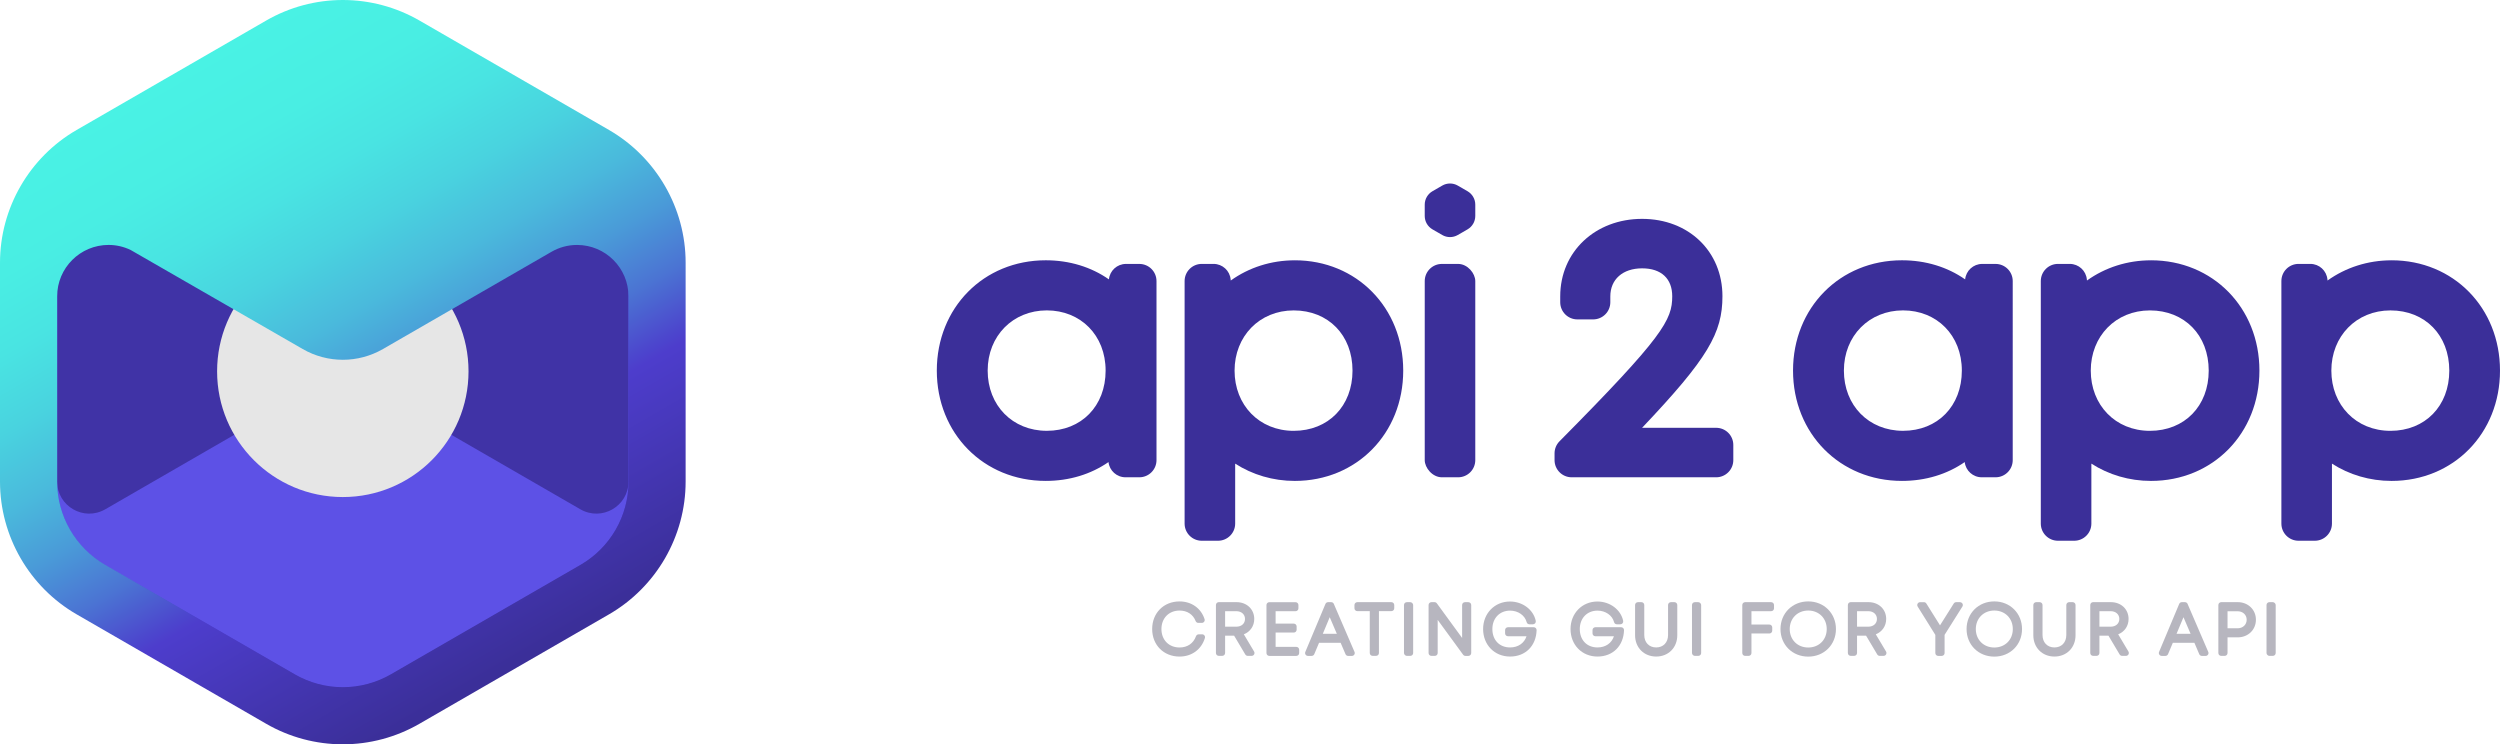 <?xml version="1.0" encoding="UTF-8"?><svg id="a" xmlns="http://www.w3.org/2000/svg" xmlns:xlink="http://www.w3.org/1999/xlink" viewBox="0 0 1120.21 333.51"><defs><style>.h{fill:#5d51e6;}.i{fill:#4033a6;}.j{fill:#3b2f99;}.k{fill:#e6e6e6;}.l{fill:url(#d);}.m{fill:#b7b6bf;}.n{fill:#4e41d9;}</style><linearGradient id="d" x1="230.42" y1="299.79" x2="76.81" y2="33.72" gradientTransform="matrix(1, 0, 0, 1, 0, 0)" gradientUnits="userSpaceOnUse"><stop offset=".01" stop-color="#3b2f99"/><stop offset=".29" stop-color="#4d3dcc"/><stop offset=".31" stop-color="#4c47cd"/><stop offset=".39" stop-color="#4b74d3"/><stop offset=".48" stop-color="#4a9bd8"/><stop offset=".57" stop-color="#4abadc"/><stop offset=".67" stop-color="#49d3df"/><stop offset=".77" stop-color="#49e4e2"/><stop offset=".87" stop-color="#49eee3"/><stop offset="1" stop-color="#49f2e4"/></linearGradient></defs><g id="b"><path class="n" d="M268.66,62.1L186.73,14.79c-10.05-5.8-21.5-8.87-33.11-8.87s-23.06,3.07-33.12,8.87L38.57,62.09C18.14,73.89,5.45,95.86,5.45,119.45v94.61c0,23.59,12.69,45.56,33.11,57.36l81.94,47.31c10.05,5.8,21.5,8.87,33.11,8.87s23.06-3.07,33.11-8.87l81.93-47.3c20.43-11.79,33.12-33.77,33.12-57.36V119.45c0-23.59-12.69-45.56-33.12-57.35Z"/><path class="h" d="M258.58,109.91c-4.13,0-8,1.1-11.36,3.01-.07,.04-75.61,43.62-75.61,43.62-11.13,6.43-24.85,6.43-35.98,0,0,0-76.85-44.28-77.09-44.38-3-1.43-6.35-2.26-9.89-2.26-12.73,0-23.04,10.32-23.04,23.04v83.02c0,15.38,8.21,29.6,21.53,37.29l84.95,49.04c6.54,3.78,13.99,5.77,21.53,5.77,7.55,0,14.99-2,21.53-5.77l84.95-49.04c13.32-7.69,21.53-21.91,21.53-37.29v-83.02c0-12.73-10.32-23.04-23.04-23.04Z"/><path class="i" d="M260.06,228.21c9.57,5.52,21.53-1.36,21.56-12.41h0V117.71c0-15.38-8.21-29.6-21.53-37.29L175.15,31.37c-6.54-3.78-13.99-5.77-21.53-5.77s-14.99,2-21.53,5.77L47.13,80.42c-13.32,7.69-21.53,21.91-21.53,37.29v98.09h0c.03,11.05,11.99,17.93,21.56,12.41l88.45-51.07c11.13-6.43,24.85-6.43,35.98,0l88.47,51.07Z"/><circle id="c" class="k" cx="153.61" cy="166.39" r="56.33"/><path class="l" d="M272.9,58.25L187.95,9.2C177.52,3.18,165.65,0,153.61,0s-23.91,3.18-34.33,9.2L34.33,58.24C13.15,70.47,0,93.26,0,117.71v98.09c0,24.45,13.15,47.24,34.33,59.47l84.95,49.05c10.42,6.02,22.29,9.2,34.33,9.2s23.91-3.18,34.33-9.2l84.95-49.04c21.18-12.23,34.33-35.01,34.33-59.47V117.71c0-24.45-13.16-47.24-34.33-59.46Zm8.73,157.56c0,15.38-8.21,29.6-21.53,37.29l-84.95,49.04c-6.54,3.78-13.99,5.77-21.53,5.77s-14.99-2-21.53-5.77l-84.95-49.04c-13.32-7.69-21.53-21.91-21.53-37.29v-83.02c0-12.73,10.32-23.04,23.04-23.04,3.55,0,6.89,.82,9.89,2.26,.24,.1,77.09,44.38,77.09,44.38,11.13,6.43,24.85,6.43,35.98,0,0,0,75.54-43.58,75.61-43.62,3.35-1.91,7.22-3.01,11.36-3.01,12.73,0,23.04,10.32,23.04,23.04v83.02Z"/></g><g id="e"><g id="f"><path class="j" d="M510.52,118.26h-5.98c-3.97,0-7.27,3.02-7.65,6.93-7.95-5.55-17.67-8.56-28.31-8.56-27.83,0-48.81,21.25-48.81,49.43s20.98,49.43,48.81,49.43c10.55,0,20.2-2.96,28.12-8.44,.43,3.86,3.7,6.82,7.64,6.82h6.18c4.24,0,7.69-3.44,7.69-7.69V125.95c0-4.25-3.44-7.69-7.69-7.69Zm-41.46,74.78h0c-15.35,0-26.5-11.34-26.5-26.98s11.39-26.98,26.5-26.98,26.35,11.1,26.35,26.98-10.84,26.98-26.35,26.98Z"/><path class="j" d="M580.17,116.64h0c-10.62,0-20.58,3.24-28.69,9.06l-.04-.44c-.35-3.97-3.68-7.01-7.66-7.01h-5.29c-4.24,0-7.69,3.44-7.69,7.69v108.67c0,4.25,3.44,7.69,7.69,7.69h7.28c4.24,0,7.69-3.44,7.69-7.69v-26.87c7.74,4.99,16.97,7.75,26.71,7.75,27.7,0,48.59-21.25,48.59-49.43s-20.89-49.43-48.59-49.43Zm-.48,22.45c15.52,0,26.35,11.1,26.35,26.98s-10.84,26.98-26.35,26.98-26.5-11.6-26.5-26.98,11.15-26.98,26.5-26.98Z"/><rect class="j" x="638.4" y="118.26" width="22.65" height="95.61" rx="7.69" ry="7.69"/><path class="j" d="M894.17,118.26h-5.97c-3.97,0-7.27,3.02-7.65,6.93-7.95-5.55-17.67-8.56-28.31-8.56-27.83,0-48.81,21.25-48.81,49.43s20.98,49.43,48.81,49.43c10.55,0,20.2-2.96,28.12-8.44,.43,3.86,3.7,6.82,7.64,6.82h6.18c4.24,0,7.69-3.44,7.69-7.69V125.95c0-4.25-3.44-7.69-7.69-7.69Zm-41.45,74.78h0c-15.36,0-26.5-11.34-26.5-26.98s11.39-26.98,26.5-26.98,26.35,11.1,26.35,26.98-10.84,26.98-26.35,26.98Z"/><path class="j" d="M963.82,116.64h0c-10.62,0-20.58,3.24-28.69,9.06l-.04-.44c-.35-3.97-3.68-7.01-7.66-7.01h-5.29c-4.24,0-7.69,3.44-7.69,7.69v108.67c0,4.25,3.44,7.69,7.69,7.69h7.28c4.24,0,7.69-3.44,7.69-7.69v-26.87c7.74,4.99,16.97,7.75,26.71,7.75,27.7,0,48.59-21.25,48.59-49.43s-20.89-49.43-48.59-49.43Zm-.48,22.45c15.52,0,26.35,11.1,26.35,26.98s-10.84,26.98-26.35,26.98-26.5-11.6-26.5-26.98,11.15-26.98,26.5-26.98Z"/><path class="j" d="M1071.62,116.64h0c-10.62,0-20.58,3.24-28.69,9.06l-.04-.44c-.35-3.97-3.68-7.01-7.66-7.01h-5.29c-4.25,0-7.69,3.44-7.69,7.69v108.67c0,4.25,3.44,7.69,7.69,7.69h7.28c4.25,0,7.69-3.44,7.69-7.69v-26.87c7.74,4.99,16.97,7.75,26.71,7.75,27.7,0,48.59-21.25,48.59-49.43s-20.89-49.43-48.59-49.43Zm-.48,22.45c15.52,0,26.35,11.1,26.35,26.98s-10.84,26.98-26.35,26.98-26.5-11.6-26.5-26.98,11.15-26.98,26.5-26.98Z"/><path class="j" d="M661.05,96.77v-5.08c0-2.48-1.32-4.76-3.46-6l-4.4-2.54c-2.14-1.24-4.79-1.24-6.93,0l-4.4,2.54c-2.14,1.24-3.46,3.53-3.46,6v5.08c0,2.48,1.32,4.76,3.46,6l4.4,2.54c2.14,1.24,4.79,1.24,6.93,0l4.4-2.54c2.14-1.24,3.46-3.53,3.46-6Z"/><path class="j" d="M768.96,191.7h-33.18c29.6-31.18,36.02-42.56,36.02-58.96,0-20.09-15.15-34.67-36.01-34.67s-36.68,14.61-36.68,34.74v2.62c0,4.25,3.44,7.69,7.69,7.69h7.07c4.24,0,7.69-3.44,7.69-7.69v-2.62c0-7.64,5.59-12.57,14.24-12.57s13.5,4.67,13.5,12.5c0,10.6-3.92,17.98-50.5,64.99-1.43,1.44-2.23,3.38-2.23,5.41v3.04c0,4.25,3.44,7.69,7.69,7.69h64.72c4.24,0,7.69-3.44,7.69-7.69v-6.8c0-4.25-3.44-7.69-7.69-7.69Z"/></g><g id="g"><path class="m" d="M538.69,284.24h-1.58c-.54,0-1.02,.34-1.21,.85-1.15,3.2-3.83,5.04-7.36,5.04-4.78,0-8.12-3.39-8.12-8.26s3.34-8.29,8.12-8.29c3.42,0,6.05,1.72,7.21,4.71,.19,.49,.67,.82,1.19,.82h1.59c.41,0,.79-.2,1.04-.53,.24-.33,.31-.76,.18-1.15-1.58-4.9-5.88-7.94-11.22-7.94-7.11,0-12.26,5.2-12.26,12.37s5.16,12.34,12.26,12.34c5.47,0,9.82-3.19,11.37-8.32,.12-.39,.04-.81-.2-1.13-.24-.33-.62-.52-1.03-.52Z"/><path class="m" d="M557.35,284.23c2.85-1.14,4.66-3.73,4.66-6.88,0-4.37-3.35-7.54-7.97-7.54h-7.92c-.71,0-1.28,.57-1.28,1.28v21.51c0,.71,.57,1.28,1.28,1.28h1.55c.71,0,1.28-.57,1.28-1.28v-7.76h4.04l5,8.41c.23,.39,.65,.63,1.1,.63h1.75c.46,0,.89-.25,1.11-.65s.22-.89-.01-1.29l-4.6-7.72Zm-8.4-10.37h5.02c2.3,0,3.9,1.43,3.9,3.48s-1.57,3.47-3.9,3.47h-5.02v-6.95Z"/><path class="m" d="M580.85,289.84h-9.27v-6.4h8.14c.71,0,1.28-.57,1.28-1.28v-1.45c0-.71-.57-1.28-1.28-1.28h-8.14v-5.56h8.94c.71,0,1.28-.57,1.28-1.28v-1.48c0-.71-.57-1.28-1.28-1.28h-11.76c-.71,0-1.28,.57-1.28,1.28v21.51c0,.71,.57,1.28,1.28,1.28h12.1c.71,0,1.28-.57,1.28-1.28v-1.49c0-.71-.57-1.28-1.28-1.28Z"/><path class="m" d="M597.67,270.59c-.2-.47-.66-.77-1.18-.77h-1.4c-.52,0-.98,.31-1.18,.79l-9.02,21.51c-.17,.4-.12,.85,.11,1.21,.24,.36,.64,.57,1.07,.57h1.65c.52,0,.98-.31,1.18-.78l2.15-5.1h9.66l2.19,5.11c.2,.47,.66,.78,1.18,.78h1.68c.43,0,.83-.22,1.07-.58,.24-.36,.28-.81,.11-1.21l-9.27-21.51Zm-4.95,13.42l3.11-7.45,3.19,7.45h-6.3Z"/><path class="m" d="M623.46,269.82h-15.27c-.71,0-1.28,.57-1.28,1.28v1.46c0,.71,.57,1.28,1.28,1.28h5.58v18.76c0,.71,.57,1.28,1.28,1.28h1.55c.71,0,1.28-.57,1.28-1.28v-18.76h5.58c.71,0,1.28-.57,1.28-1.28v-1.46c0-.71-.57-1.28-1.28-1.28Z"/><rect class="m" x="629.1" y="269.82" width="4.11" height="24.07" rx="1.28" ry="1.28"/><path class="m" d="M657.95,269.82h-1.52c-.71,0-1.28,.57-1.28,1.28v14.76l-11.32-15.51c-.24-.33-.63-.53-1.03-.53h-1.4c-.71,0-1.28,.57-1.28,1.28v21.51c0,.71,.57,1.28,1.28,1.28h1.52c.71,0,1.28-.57,1.28-1.28v-14.85l11.4,15.61c.24,.33,.63,.53,1.03,.53h1.32c.71,0,1.28-.57,1.28-1.28v-21.51c0-.71-.57-1.28-1.28-1.28Z"/><path class="m" d="M687.26,281.05h-11.57c-.71,0-1.28,.57-1.28,1.28v1.48c0,.71,.57,1.28,1.28,1.28h8.32c-1,3.09-3.75,5.02-7.37,5.02-4.74,0-7.93-3.31-7.93-8.24s3.34-8.26,7.93-8.26c3.6,0,6.65,2.13,7.43,5.17,.15,.57,.66,.96,1.24,.96h1.59c.39,0,.75-.18,.99-.47,.24-.3,.34-.69,.26-1.07-1.05-5.02-5.91-8.67-11.55-8.67-6.86,0-12.04,5.3-12.04,12.34s5.08,12.32,12.07,12.32,11.69-4.86,11.9-11.82c.01-.35-.12-.68-.36-.93-.24-.25-.57-.39-.92-.39Z"/><path class="m" d="M726.43,281.05h-11.57c-.71,0-1.28,.57-1.28,1.28v1.48c0,.71,.57,1.28,1.28,1.28h8.32c-1,3.09-3.75,5.02-7.37,5.02-4.74,0-7.93-3.31-7.93-8.24s3.34-8.26,7.93-8.26c3.6,0,6.65,2.13,7.43,5.17,.15,.57,.66,.96,1.24,.96h1.59c.39,0,.75-.18,.99-.47,.24-.3,.34-.69,.26-1.07-1.05-5.02-5.91-8.67-11.55-8.67-6.86,0-12.04,5.3-12.04,12.34s5.08,12.32,12.07,12.32,11.69-4.86,11.9-11.82c.01-.35-.12-.68-.36-.93-.24-.25-.57-.39-.92-.39Z"/><path class="m" d="M750.27,269.82h-1.56c-.71,0-1.28,.57-1.28,1.28v13.45c0,3.32-2.14,5.56-5.32,5.56s-5.34-2.23-5.34-5.56v-13.45c0-.71-.57-1.28-1.28-1.28h-1.56c-.71,0-1.28,.57-1.28,1.28v13.55c0,5.53,3.98,9.54,9.46,9.54s9.45-4.01,9.45-9.54v-13.55c0-.71-.57-1.28-1.28-1.28Z"/><rect class="m" x="758.15" y="269.82" width="4.11" height="24.07" rx="1.28" ry="1.28"/><path class="m" d="M793.63,269.82h-11.66c-.71,0-1.28,.57-1.28,1.28v21.51c0,.71,.57,1.28,1.28,1.28h1.55c.71,0,1.28-.57,1.28-1.28v-8.75h8.03c.71,0,1.28-.57,1.28-1.28v-1.45c0-.71-.57-1.28-1.28-1.28h-8.03v-5.99h8.83c.71,0,1.28-.57,1.28-1.28v-1.48c0-.71-.57-1.28-1.28-1.28Z"/><path class="m" d="M810.24,269.48c-7.09,0-12.43,5.32-12.43,12.39s5.34,12.35,12.43,12.35,12.42-5.31,12.42-12.35-5.34-12.39-12.42-12.39Zm0,20.66c-4.8,0-8.29-3.48-8.29-8.27s3.49-8.3,8.29-8.3,8.29,3.49,8.29,8.3-3.49,8.27-8.29,8.27Z"/><path class="m" d="M840.51,284.23c2.85-1.14,4.66-3.73,4.66-6.88,0-4.37-3.35-7.54-7.97-7.54h-7.92c-.71,0-1.28,.57-1.28,1.28v21.51c0,.71,.57,1.28,1.28,1.28h1.55c.71,0,1.28-.57,1.28-1.28v-7.76h4.05l5,8.41c.23,.39,.65,.63,1.1,.63h1.75c.46,0,.89-.25,1.11-.65s.22-.89-.01-1.29l-4.6-7.72Zm-8.4-10.37h5.02c2.3,0,3.9,1.43,3.9,3.48s-1.57,3.47-3.9,3.47h-5.02v-6.95Z"/><path class="m" d="M878.24,269.82h-1.71c-.44,0-.85,.23-1.08,.6l-6.16,9.79-6.12-9.78c-.23-.38-.64-.6-1.09-.6h-1.71c-.47,0-.89,.25-1.12,.66-.23,.41-.21,.9,.03,1.3l7.91,12.69v8.14c0,.71,.57,1.28,1.28,1.28h1.59c.71,0,1.28-.57,1.28-1.28v-8.15l7.98-12.68c.25-.4,.26-.89,.04-1.3-.23-.41-.66-.66-1.12-.66Z"/><path class="m" d="M893.62,269.48c-7.09,0-12.43,5.32-12.43,12.39s5.34,12.35,12.43,12.35,12.42-5.31,12.42-12.35-5.34-12.39-12.42-12.39Zm0,20.66c-4.8,0-8.29-3.48-8.29-8.27s3.49-8.3,8.29-8.3,8.29,3.49,8.29,8.3-3.49,8.27-8.29,8.27Z"/><path class="m" d="M928.72,269.82h-1.56c-.71,0-1.28,.57-1.28,1.28v13.45c0,3.32-2.14,5.56-5.32,5.56s-5.34-2.23-5.34-5.56v-13.45c0-.71-.57-1.28-1.28-1.28h-1.56c-.71,0-1.28,.57-1.28,1.28v13.55c0,5.53,3.98,9.54,9.46,9.54s9.45-4.01,9.45-9.54v-13.55c0-.71-.57-1.28-1.28-1.28Z"/><path class="m" d="M949.12,284.23c2.85-1.14,4.66-3.73,4.66-6.88,0-4.37-3.35-7.54-7.97-7.54h-7.92c-.71,0-1.28,.57-1.28,1.28v21.51c0,.71,.57,1.28,1.28,1.28h1.55c.71,0,1.28-.57,1.28-1.28v-7.76h4.05l5,8.41c.23,.39,.65,.63,1.1,.63h1.75c.46,0,.89-.25,1.11-.65s.22-.89-.01-1.29l-4.6-7.72Zm-8.4-10.37h5.02c2.3,0,3.9,1.43,3.9,3.48s-1.57,3.47-3.9,3.47h-5.02v-6.95Z"/><path class="m" d="M980.22,270.59c-.2-.47-.67-.77-1.18-.77h-1.4c-.52,0-.98,.31-1.18,.79l-9.02,21.51c-.17,.4-.12,.85,.12,1.21,.24,.36,.64,.57,1.07,.57h1.65c.52,0,.98-.31,1.18-.78l2.15-5.1h9.66l2.18,5.11c.2,.47,.67,.78,1.18,.78h1.68c.43,0,.83-.22,1.07-.58,.24-.36,.28-.81,.11-1.21l-9.27-21.51Zm-4.95,13.42l3.11-7.45,3.19,7.45h-6.3Z"/><path class="m" d="M1002.68,269.82h-7.39c-.71,0-1.28,.57-1.28,1.28v21.51c0,.71,.57,1.28,1.28,1.28h1.55c.71,0,1.28-.57,1.28-1.28v-7.02h4.56c4.65,0,8.16-3.39,8.16-7.9s-3.51-7.88-8.16-7.88Zm-4.56,4.07h4.49c2.37,0,4.09,1.6,4.09,3.81s-1.72,3.83-4.09,3.83h-4.49v-7.64Z"/><rect class="m" x="1015.59" y="269.82" width="4.11" height="24.07" rx="1.28" ry="1.28"/></g></g></svg>